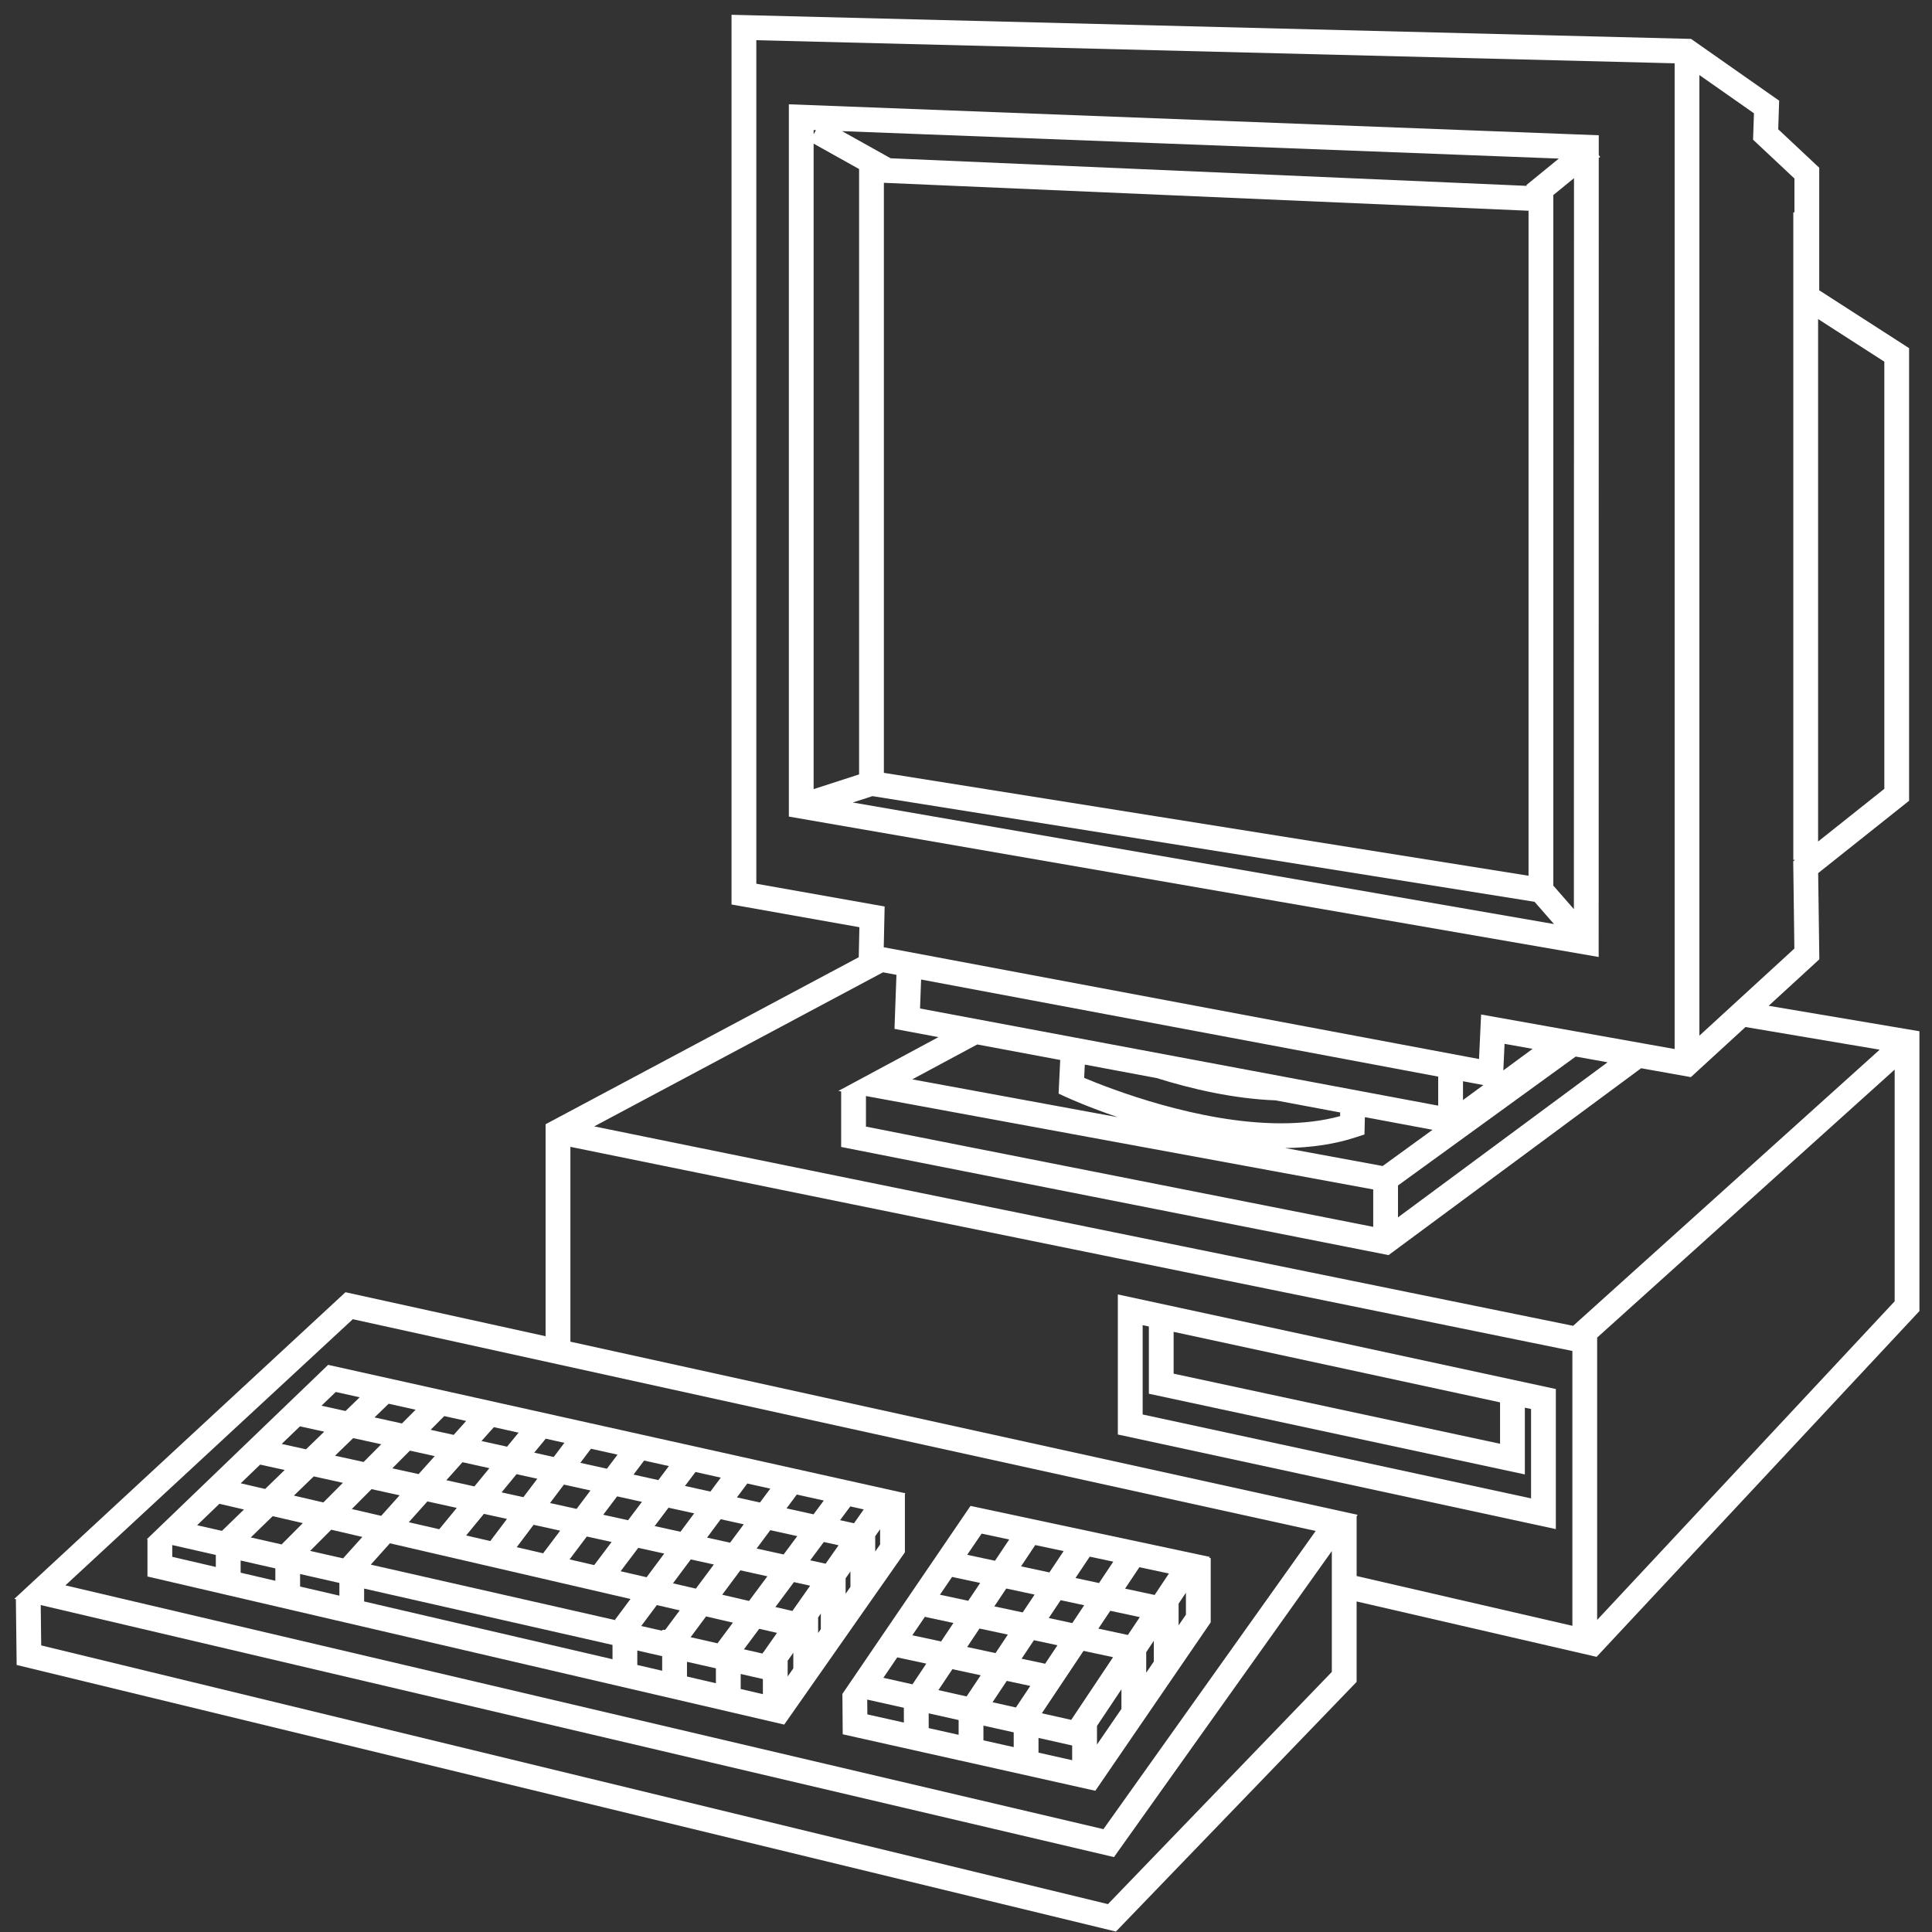 <svg width="89px" height="89px" viewBox="0 0 89 89" version="1.1" xmlns="http://www.w3.org/2000/svg" xmlns:xlink="http://www.w3.org/1999/xlink">
    <rect x="0" y="0" width="89" height="89" fill="#333333" stroke="none"/>
    <g stroke="none" stroke-width="1" fill="none" fill-rule="evenodd">
        <g transform="translate(-357, -173)" fill="#FFFFFF" fill-rule="nonzero">
            <g id="noun_Computer_80531" transform="translate(357, 173)">
                <g id="Group">
                    <path d="M73.649,7.276 L73.712,7.225 L73.649,7.146 L73.649,6.231 L36.34,4.804 L36.34,37.617 L73.645,44.085 L73.649,7.276 Z M71.809,7.305 L70.31,8.529 L70.337,8.562 L41.028,7.291 L38.79,6.041 L71.809,7.305 Z M70.414,9.708 L70.414,40.342 L40.717,35.602 L40.717,8.421 L70.414,9.708 Z M37.481,5.991 L37.588,5.995 L37.481,6.187 L37.481,5.991 Z M37.481,6.617 L39.575,7.787 L39.575,35.674 L37.481,36.352 L37.481,6.617 Z M39.284,36.968 L40.191,36.675 L70.69,41.542 L71.587,42.568 L39.284,36.968 Z M72.503,41.881 L71.556,40.798 L71.556,8.986 L72.508,8.208 L72.503,41.881 Z" id="Shape"></path>
                    <path d="M81.476,46.333 L83.81,44.192 L83.756,40.221 L87.945,36.888 L87.945,16.038 L83.805,13.373 L83.805,7.727 L81.916,5.955 L81.959,4.638 L77.901,1.792 L33.699,0.681 L33.699,41.667 L39.589,42.713 L39.559,44.095 L25.134,51.789 L25.134,61.555 L15.915,59.528 L0.732,73.586 L0.73,73.586 L0.73,73.588 L0.661,73.652 L0.731,73.669 L0.767,76.699 L51.406,88.98 L62.494,77.478 L62.494,73.773 L73.549,76.325 L88.421,60.396 L88.421,47.506 L81.476,46.333 Z M83.753,14.698 L86.804,16.661 L86.804,36.338 L83.753,38.766 L83.753,14.698 Z M78.286,3.458 L80.798,5.219 L80.757,6.435 L82.663,8.223 L82.663,9.783 L82.611,9.783 L82.611,39.612 L82.689,39.612 L82.607,39.676 L82.66,43.697 L78.285,47.709 L78.285,3.458 L78.286,3.458 Z M34.841,40.71 L34.841,1.852 L77.144,2.916 L77.144,48.325 L68.229,46.734 L68.133,48.785 L40.711,43.636 L40.752,41.759 L34.841,40.71 Z M42.383,46.457 L42.432,45.123 L66.252,49.595 L66.252,50.933 L42.383,46.457 Z M61.737,51.247 L61.733,51.416 C60.929,51.637 60.016,51.747 59.014,51.747 C55.224,51.747 51.144,50.159 49.943,49.654 L49.973,49.042 L53.286,49.663 C54.907,50.17 56.841,50.617 58.765,50.69 L61.737,51.247 Z M48.84,48.829 L48.766,50.379 L49.117,50.54 C49.204,50.58 50.117,50.996 51.493,51.465 L42.025,49.722 L45.018,48.114 L48.84,48.829 Z M63.259,54.794 L63.259,56.517 L39.891,51.898 L39.891,50.49 L63.259,54.794 Z M59.205,52.886 C60.415,52.87 61.515,52.703 62.474,52.385 L62.856,52.259 L62.875,51.462 L65.992,52.046 L63.693,53.714 L59.205,52.886 Z M64.4,54.61 L72.587,48.672 L74.055,48.935 L64.4,56.079 L64.4,54.61 Z M67.395,50.674 L67.395,49.809 L68.333,49.985 L67.395,50.674 Z M69.253,49.308 L69.309,48.086 L70.601,48.317 L69.253,49.308 Z M16.253,60.771 L60.608,70.526 L50.831,84.262 L3.013,73.032 L16.253,60.771 Z M61.353,77.018 L51.039,87.716 L1.898,75.798 L1.876,73.939 L51.317,85.549 L61.352,71.452 L61.352,77.018 L61.353,77.018 Z M72.434,74.895 L62.495,72.602 L62.495,69.848 L62.542,69.783 L26.276,61.806 L26.276,52.831 L72.434,62.234 L72.434,74.895 Z M72.469,61.076 L27.373,51.889 L40.678,44.791 L41.296,44.907 L41.206,47.397 L43.23,47.777 L38.762,50.179 L38.749,50.179 L38.749,50.186 L38.62,50.255 L38.749,50.278 L38.749,52.836 L63.966,57.818 L75.6,49.21 L77.892,49.619 L80.409,47.311 L86.59,48.355 L72.469,61.076 Z M87.279,59.947 L73.575,74.624 L73.575,61.617 L87.28,49.273 L87.28,59.947 L87.279,59.947 Z" id="Shape"></path>
                    <path d="M71.672,63.987 L51.495,59.63 L51.495,66.082 L71.672,70.44 L71.672,63.987 Z M54.065,61.353 L69.102,64.601 L69.102,66.509 L54.065,63.28 L54.065,61.353 Z M70.53,69.025 L52.638,65.16 L52.638,61.045 L52.924,61.107 L52.924,64.204 L70.244,67.921 L70.244,64.846 L70.53,64.908 L70.53,69.025 Z" id="Shape"></path>
                    <path d="M41.685,68.823 L41.707,68.79 L41.685,68.786 L41.685,68.774 L41.635,68.774 L15.116,62.874 L6.762,70.907 L6.793,70.915 L6.793,72.623 L36.126,79.445 L41.685,71.51 L41.685,68.823 Z M36.706,68.848 L37.949,69.124 L37.476,69.759 L36.232,69.485 L36.706,68.848 Z M15.434,67.059 L16.271,66.248 L17.562,66.532 L16.75,67.348 L15.434,67.059 Z M15.796,68.308 L14.897,69.212 L13.54,68.897 L14.453,68.012 L15.796,68.308 Z M17.118,68.599 L18.408,68.883 L17.561,69.829 L16.206,69.516 L17.118,68.599 Z M18.072,67.64 L18.883,66.825 L20.026,67.077 L19.283,67.907 L18.072,67.64 Z M19.688,69.165 L21.042,69.463 L20.234,70.446 L18.832,70.123 L19.688,69.165 Z M20.562,68.188 L21.305,67.359 L22.544,67.633 L21.854,68.473 L20.562,68.188 Z M22.292,69.738 L23.354,69.971 L22.586,70.991 L21.473,70.733 L22.292,69.738 Z M23.106,68.748 L23.796,67.909 L24.752,68.12 L24.11,68.969 L23.106,68.748 Z M24.581,70.242 L25.806,70.512 L25.02,71.554 L23.804,71.273 L24.581,70.242 Z M25.337,69.239 L25.978,68.39 L27.201,68.661 L26.562,69.509 L25.337,69.239 Z M27.032,70.782 L28.175,71.033 L27.372,72.098 L26.238,71.836 L27.032,70.782 Z M27.789,69.779 L28.429,68.932 L29.572,69.184 L28.933,70.031 L27.789,69.779 Z M29.402,71.303 L30.599,71.567 L29.787,72.657 L28.59,72.381 L29.402,71.303 Z M30.158,70.301 L30.796,69.454 L31.978,69.715 L31.348,70.562 L30.158,70.301 Z M31.822,71.837 L32.884,72.07 L32.056,73.182 L31.001,72.938 L31.822,71.837 Z M32.571,70.832 L33.201,69.985 L34.262,70.219 L33.632,71.066 L32.571,70.832 Z M34.106,72.339 L35.35,72.614 L34.505,73.75 L33.27,73.463 L34.106,72.339 Z M34.855,71.335 L35.485,70.489 L36.727,70.763 L36.099,71.608 L34.855,71.335 Z M34.425,68.34 L35.485,68.576 L35.008,69.214 L33.947,68.98 L34.425,68.34 Z M32.039,67.809 L33.204,68.069 L32.726,68.711 L31.554,68.452 L32.039,67.809 Z M29.672,67.283 L30.813,67.536 L30.327,68.182 L29.184,67.929 L29.672,67.283 Z M27.224,66.738 L28.447,67.01 L27.958,67.658 L26.734,67.387 L27.224,66.738 Z M25.14,66.275 L25.999,66.466 L25.508,67.118 L24.61,66.919 L25.14,66.275 Z M22.751,65.744 L23.89,65.997 L23.358,66.643 L22.18,66.383 L22.751,65.744 Z M20.465,65.234 L21.474,65.458 L20.9,66.1 L19.838,65.866 L20.465,65.234 Z M17.904,64.665 L19.146,64.941 L18.516,65.574 L17.253,65.295 L17.904,64.665 Z M15.467,64.123 L16.569,64.368 L15.917,65 L14.809,64.756 L15.467,64.123 Z M13.819,65.706 L14.935,65.952 L14.098,66.764 L12.976,66.517 L13.819,65.706 Z M11.985,67.469 L13.115,67.717 L12.214,68.591 L11.089,68.33 L11.985,67.469 Z M9.942,72.184 L7.935,71.717 L7.935,71.174 L9.942,71.63 L9.942,72.184 Z M9.081,70.262 L10.107,69.275 L11.239,69.537 L10.224,70.521 L9.081,70.262 Z M12.684,72.82 L11.085,72.448 L11.085,71.887 L12.684,72.25 L12.684,72.82 Z M11.553,70.824 L12.562,69.844 L13.949,70.164 L12.973,71.146 L11.553,70.824 Z M15.634,73.506 L13.824,73.086 L13.824,72.509 L15.634,72.92 L15.634,73.506 Z M15.805,71.788 L14.287,71.444 L15.259,70.468 L16.692,70.801 L15.805,71.788 Z M28.216,76.434 L16.774,73.773 L16.774,73.18 L28.216,75.775 L28.216,76.434 Z M28.357,74.636 L17.08,72.077 L17.962,71.094 L29.044,73.659 L28.331,74.616 L28.357,74.636 Z M30.504,76.965 L29.358,76.699 L29.358,76.033 L30.504,76.294 L30.504,76.965 Z M30.643,75.081 L30.505,75.081 L30.505,75.123 L29.539,74.904 L30.258,73.94 L31.312,74.184 L30.643,75.081 Z M32.979,77.541 L31.647,77.231 L31.647,76.553 L32.979,76.854 L32.979,77.541 Z M33.053,75.701 L31.814,75.42 L32.526,74.463 L33.762,74.749 L33.053,75.701 Z M35.143,78.044 L34.121,77.806 L34.121,77.114 L35.143,77.347 L35.143,78.044 Z M35.166,76.114 L35.143,76.114 L35.143,76.145 L35.125,76.172 L34.27,75.978 L34.976,75.032 L35.793,75.221 L35.166,76.114 Z M36.545,76.856 L36.285,77.227 L36.285,76.506 L36.545,76.136 L36.545,76.856 Z M36.502,74.211 L35.72,74.03 L36.574,72.882 L37.32,73.047 L36.502,74.211 Z M37.812,75.047 L37.688,75.226 L37.688,74.51 L37.812,74.332 L37.812,75.047 Z M38.033,72.034 L37.323,71.878 L37.951,71.034 L38.63,71.184 L38.033,72.034 Z M39.176,73.102 L38.954,73.417 L38.954,72.708 L39.176,72.392 L39.176,73.102 Z M39.341,70.17 L38.699,70.029 L39.17,69.395 L39.789,69.533 L39.341,70.17 Z M40.543,71.151 L40.318,71.47 L40.318,70.767 L40.543,70.447 L40.543,71.151 Z" id="Shape"></path>
                    <path d="M55.773,71.773 L55.698,71.773 L55.733,71.721 L44.707,69.372 L38.812,78.022 L38.806,78.022 L38.806,78.031 L38.802,78.037 L38.806,78.038 L38.821,79.892 L44.16,81.086 L44.16,81.094 L44.199,81.094 L50.458,82.494 L55.773,74.735 L55.773,71.773 L55.773,71.773 Z M50.2,71.709 L51.284,71.94 L50.627,72.925 L49.543,72.693 L50.2,71.709 Z M45.805,74 L46.355,73.177 L47.66,73.457 L47.111,74.278 L45.805,74 Z M46.428,75.3 L45.86,76.152 L44.554,75.872 L45.122,75.021 L46.428,75.3 Z M47.63,75.558 L48.713,75.791 L48.145,76.642 L47.061,76.411 L47.63,75.558 Z M48.312,74.537 L48.861,73.715 L49.945,73.947 L49.396,74.769 L48.312,74.537 Z M47.69,71.175 L48.997,71.453 L48.341,72.436 L47.036,72.156 L47.69,71.175 Z M45.22,70.648 L46.49,70.919 L45.836,71.898 L44.555,71.624 L45.22,70.648 Z M43.859,72.643 L45.153,72.921 L44.603,73.742 L43.3,73.463 L43.859,72.643 Z M42.625,74.454 L42.619,74.485 L43.921,74.764 L43.353,75.615 L42.027,75.331 L42.625,74.454 Z M41.639,79.352 L39.956,78.976 L39.95,78.294 L41.638,78.671 L41.638,79.352 L41.639,79.352 Z M42.034,77.59 L40.693,77.29 L41.333,76.35 L42.671,76.637 L42.034,77.59 Z M44.16,79.916 L42.781,79.607 L42.781,78.927 L44.16,79.236 L44.16,79.916 Z M44.528,78.148 L43.229,77.857 L43.873,76.893 L45.178,77.173 L44.528,78.148 Z M46.698,80.483 L45.303,80.171 L45.303,79.492 L46.698,79.804 L46.698,80.483 Z M46.799,78.657 L45.722,78.416 L46.379,77.432 L47.462,77.664 L46.799,78.657 Z M49.391,81.086 L47.84,80.738 L47.84,80.06 L49.391,80.408 L49.391,81.086 Z M49.347,79.228 L47.994,78.924 L49.914,76.049 L51.275,76.341 L49.347,79.228 Z M51.66,78.722 L50.534,80.365 L50.534,79.507 L51.66,77.821 L51.66,78.722 Z M51.957,75.317 L50.597,75.025 L51.147,74.203 L52.507,74.495 L51.957,75.317 Z M53.152,76.541 L52.802,77.054 L52.802,76.11 L53.152,75.584 L53.152,76.541 Z M53.189,73.474 L51.828,73.182 L52.487,72.196 L53.848,72.486 L53.189,73.474 Z M54.631,74.382 L54.294,74.874 L54.294,73.874 L54.631,73.37 L54.631,74.382 Z" id="Shape"></path>
                </g>
            </g>
        </g>
    </g>
</svg>